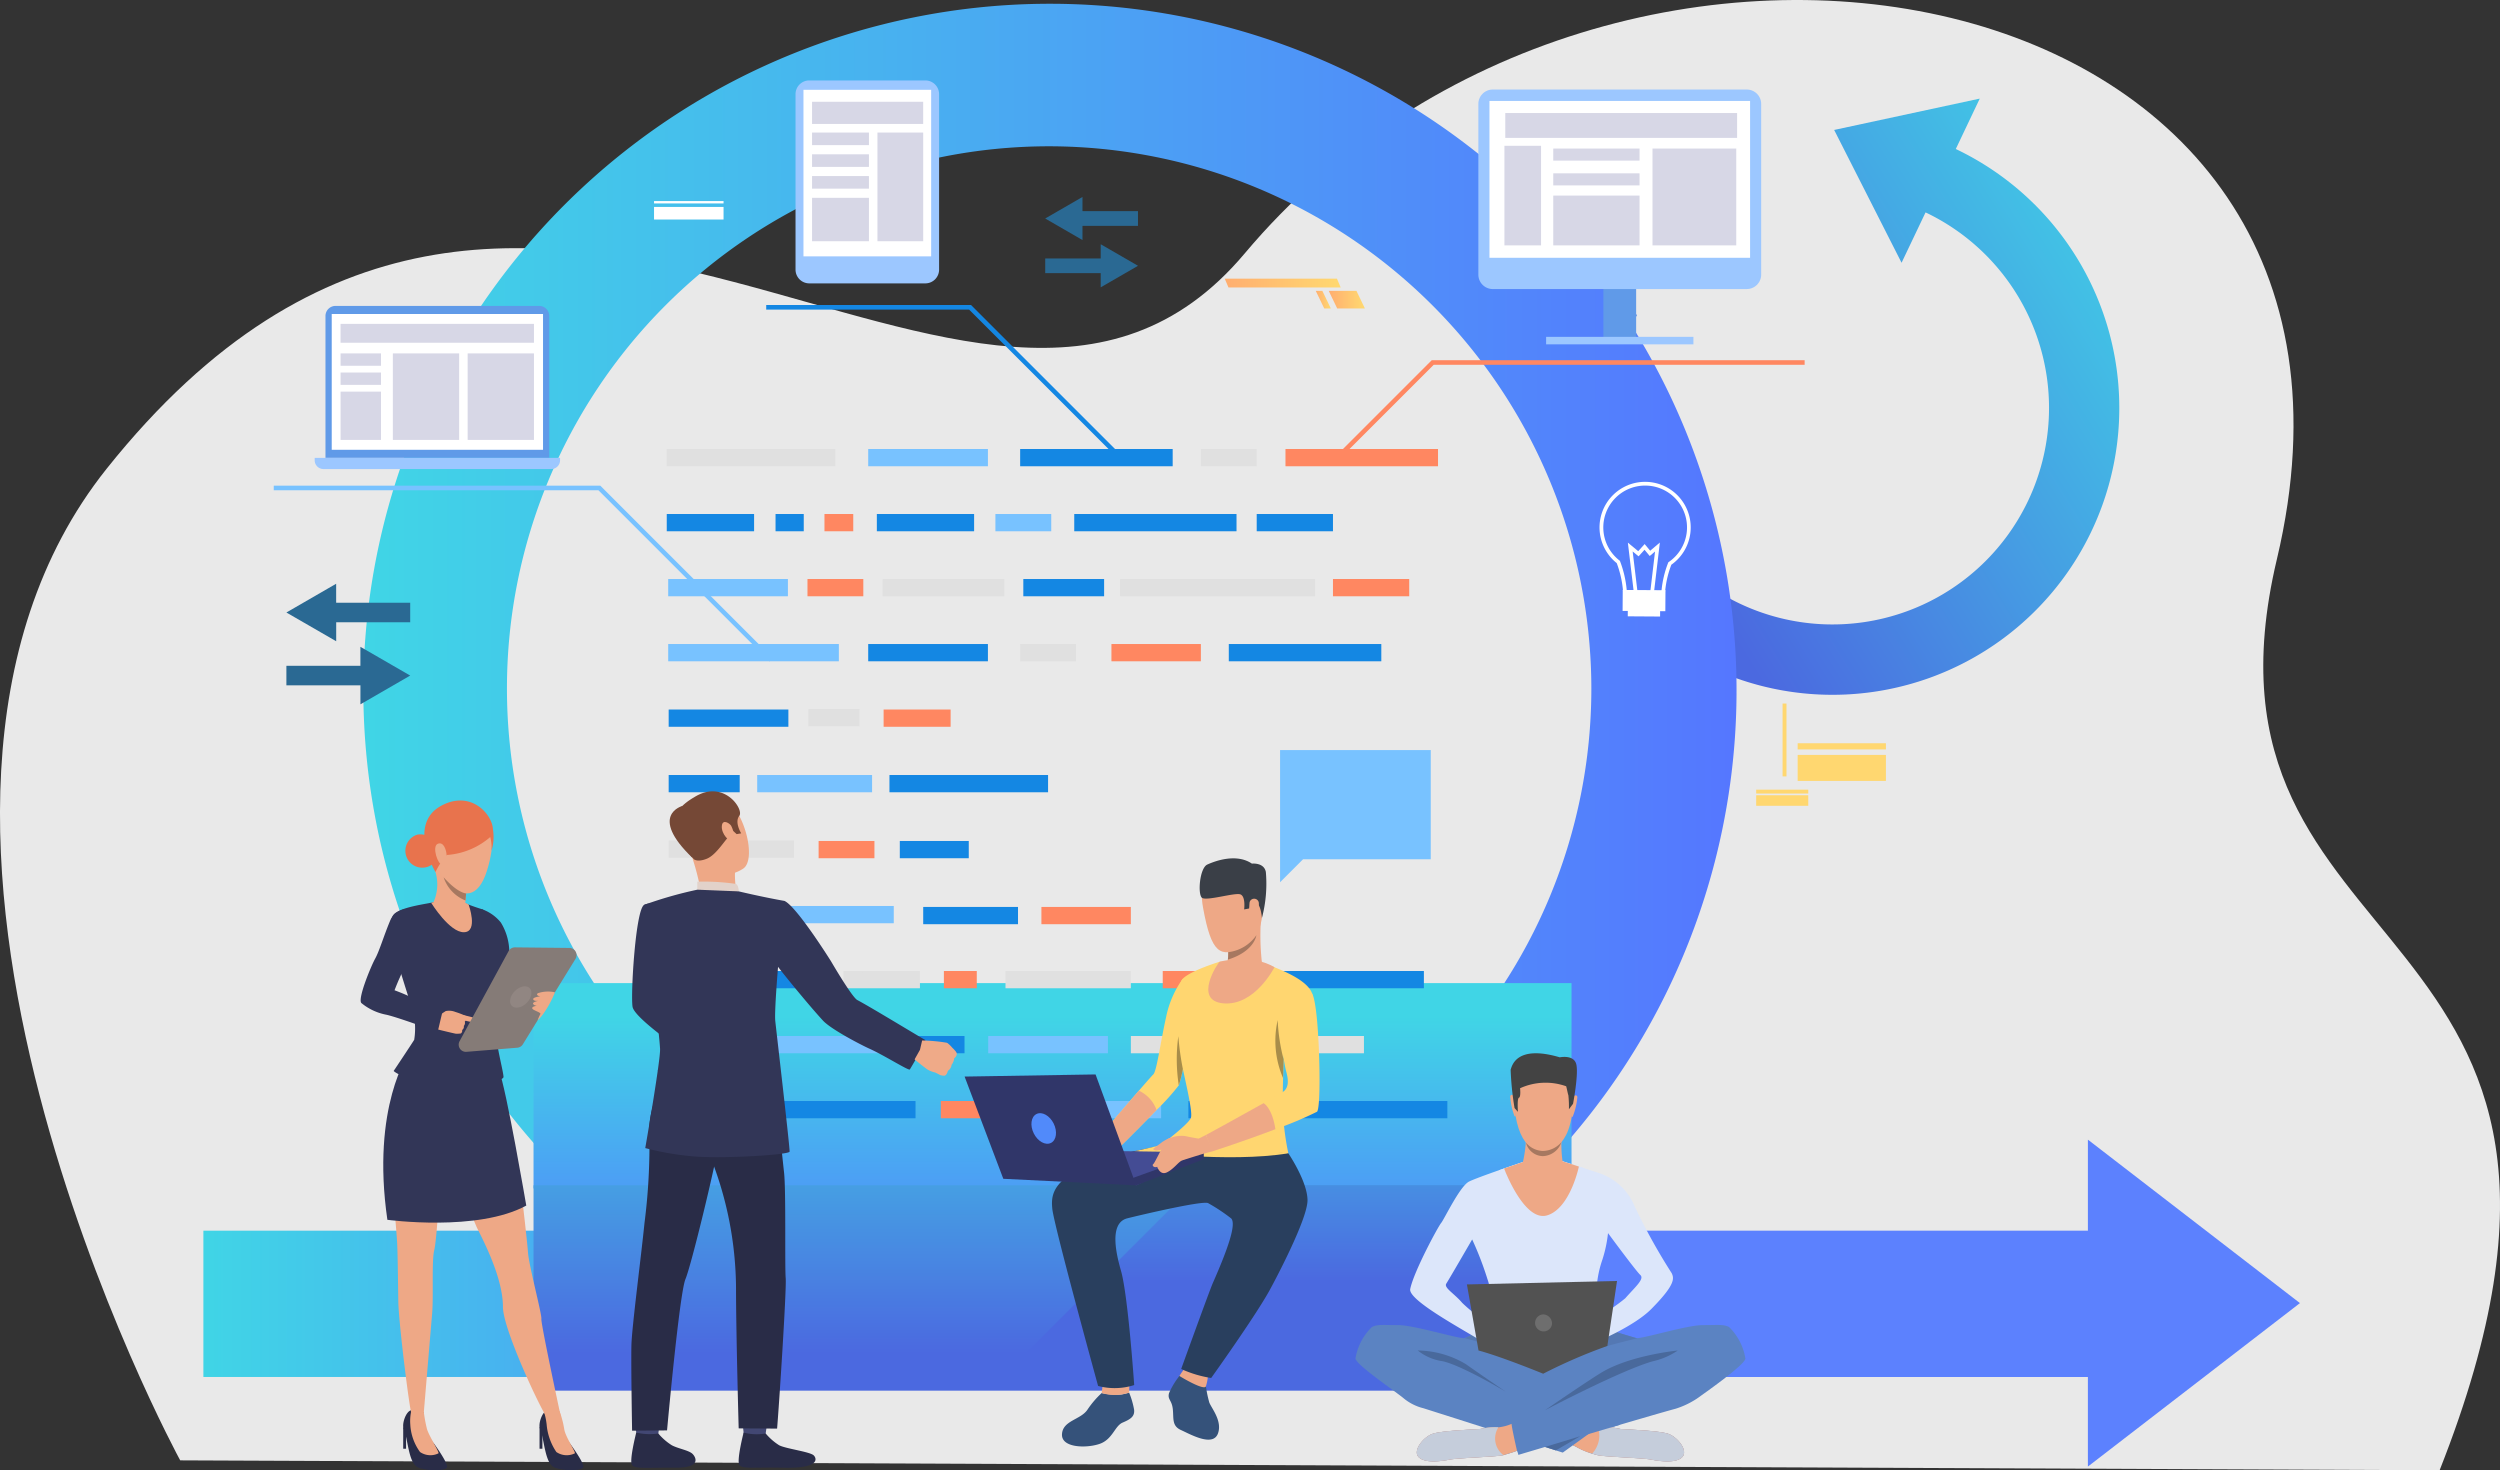 <svg xmlns="http://www.w3.org/2000/svg" xmlns:xlink="http://www.w3.org/1999/xlink" width="295" height="173.49" viewBox="0 0 295 173.49">
  <rect x="0" y="0" width="295" height="173.49" fill="#333333" stroke="none"/>
  <defs>
    <linearGradient id="linear-gradient" x1="1.096" y1="0.177" x2="0.221" y2="0.739" gradientUnits="objectBoundingBox">
      <stop offset="0" stop-color="#40d5e6"/>
      <stop offset="1" stop-color="#4b69e0"/>
    </linearGradient>
    <linearGradient id="linear-gradient-2" y1="0.5" x2="1" y2="0.5" gradientUnits="objectBoundingBox">
      <stop offset="0" stop-color="#40d5e6"/>
      <stop offset="1" stop-color="#57f"/>
    </linearGradient>
    <linearGradient id="linear-gradient-3" x1="0.5" y1="0.164" x2="0.5" y2="1.582" xlink:href="#linear-gradient-2"/>
    <linearGradient id="linear-gradient-5" y1="0.5" x2="1" y2="0.5" gradientUnits="objectBoundingBox">
      <stop offset="0" stop-color="#ffae70"/>
      <stop offset="1" stop-color="#ffd970"/>
    </linearGradient>
    <linearGradient id="linear-gradient-7" x1="0" y1="0.5" x2="1" y2="0.5" xlink:href="#linear-gradient-5"/>
    <linearGradient id="linear-gradient-8" x1="0.5" y1="-0.833" x2="0.5" y2="0.818" xlink:href="#linear-gradient"/>
    <linearGradient id="linear-gradient-9" x1="0.5" y1="-0.894" x2="0.5" y2="0.467" xlink:href="#linear-gradient"/>
  </defs>
  <g id="Grupo_211371" data-name="Grupo 211371" transform="translate(-285 -3373.509)">
    <path id="Trazado_115558" data-name="Trazado 115558" d="M21.263,172.322s-41.381-75.984-8.688-117C62.386-7.166,115.307,67.465,146.891,29.887,190.11-21.535,285.463-4.74,268.675,65.976c-11.774,49.6,45.87,40.042,19.2,107.515Z" transform="translate(285 3373.509)" fill="#e9e9e9"/>
    <g id="_19963" data-name="19963" transform="translate(-17.55 3220.149)">
      <path id="Trazado_115559" data-name="Trazado 115559" d="M1025.812,1465.228l-25.021-19.288v10.743H830.89v17.262h169.9v10.571Z" transform="translate(-451.869 -1158.102)" fill="#5c81fe"/>
      <path id="Trazado_115560" data-name="Trazado 115560" d="M1900.161,265.18l-17.181,3.7,7.954,15.672,2.831-5.944A25.552,25.552,0,1,1,1859.71,290.7l-7.489-3.566a33.847,33.847,0,1,0,45.111-16.006Z" transform="translate(-1363.999 -100.186)" fill="url(#linear-gradient)"/>
      <g id="Grupo_81346" data-name="Grupo 81346" transform="translate(345.107 153.36)">
        <path id="Trazado_115561" data-name="Trazado 115561" d="M586.163,315.843a81.019,81.019,0,1,1,31.626-6.388A80.747,80.747,0,0,1,586.163,315.843Zm0-145.221a63.98,63.98,0,1,0,63.98,63.98A64.052,64.052,0,0,0,586.163,170.622Z" transform="translate(-504.92 -153.36)" fill="url(#linear-gradient-2)"/>
      </g>
      <rect id="Rectángulo_34247" data-name="Rectángulo 34247" width="122.483" height="24.233" transform="translate(365.507 269.367)" fill="url(#linear-gradient-3)"/>
      <g id="Grupo_81347" data-name="Grupo 81347" transform="translate(326.55 298.58)">
        <rect id="Rectángulo_34248" data-name="Rectángulo 34248" width="99.799" height="17.262" transform="translate(0)" fill="url(#linear-gradient-2)"/>
      </g>
      <g id="Grupo_81348" data-name="Grupo 81348" transform="translate(381.227 206.342)">
        <rect id="Rectángulo_34249" data-name="Rectángulo 34249" width="19.899" height="2.037" transform="translate(0 0)" fill="#e0e0e0"/>
      </g>
      <g id="Grupo_81349" data-name="Grupo 81349" transform="translate(406.696 221.684)">
        <rect id="Rectángulo_34250" data-name="Rectángulo 34250" width="14.368" height="2.037" transform="translate(0 0)" fill="#e0e0e0"/>
      </g>
      <g id="Grupo_81350" data-name="Grupo 81350" transform="translate(423.302 221.684)">
        <rect id="Rectángulo_34251" data-name="Rectángulo 34251" width="9.534" height="2.037" transform="translate(0 0)" fill="#1487e3"/>
      </g>
      <g id="Grupo_81351" data-name="Grupo 81351" transform="translate(442.78 283.28)">
        <rect id="Rectángulo_34252" data-name="Rectángulo 34252" width="9.534" height="2.037" transform="translate(0 0)" fill="#1487e3"/>
      </g>
      <g id="Grupo_81352" data-name="Grupo 81352" transform="translate(381.453 260.266)">
        <rect id="Rectángulo_34253" data-name="Rectángulo 34253" width="9.534" height="2.037" transform="translate(0 0)" fill="#1487e3"/>
      </g>
      <g id="Grupo_81353" data-name="Grupo 81353" transform="translate(434.719 221.684)">
        <rect id="Rectángulo_34254" data-name="Rectángulo 34254" width="23.02" height="2.037" transform="translate(0 0)" fill="#e0e0e0"/>
      </g>
      <g id="Grupo_81354" data-name="Grupo 81354" transform="translate(381.453 252.539)">
        <rect id="Rectángulo_34255" data-name="Rectángulo 34255" width="14.791" height="2.037" fill="#e0e0e0"/>
      </g>
      <g id="Grupo_81355" data-name="Grupo 81355" transform="translate(421.198 267.938)">
        <rect id="Rectángulo_34256" data-name="Rectángulo 34256" width="14.791" height="2.037" transform="translate(0 0)" fill="#e0e0e0"/>
      </g>
      <g id="Grupo_81356" data-name="Grupo 81356" transform="translate(402.072 267.938)">
        <rect id="Rectángulo_34257" data-name="Rectángulo 34257" width="9.03" height="2.037" transform="translate(0 0)" fill="#e0e0e0"/>
      </g>
      <g id="Grupo_81357" data-name="Grupo 81357" transform="translate(381.453 267.938)">
        <rect id="Rectángulo_34258" data-name="Rectángulo 34258" width="17.89" height="2.037" transform="translate(0 0)" fill="#1487e3"/>
      </g>
      <g id="Grupo_81358" data-name="Grupo 81358" transform="translate(381.453 275.609)">
        <rect id="Rectángulo_34259" data-name="Rectángulo 34259" width="9.868" height="2.037" fill="#e0e0e0"/>
      </g>
      <g id="Grupo_81359" data-name="Grupo 81359" transform="translate(404.998 206.342)">
        <rect id="Rectángulo_34260" data-name="Rectángulo 34260" width="14.126" height="2.037" transform="translate(0 0)" fill="#78c2ff"/>
      </g>
      <g id="Grupo_81360" data-name="Grupo 81360" transform="translate(404.998 229.355)">
        <rect id="Rectángulo_34261" data-name="Rectángulo 34261" width="14.126" height="2.037" transform="translate(0)" fill="#1487e3"/>
      </g>
      <g id="Grupo_81361" data-name="Grupo 81361" transform="translate(397.935 237.027)">
        <rect id="Rectángulo_34262" data-name="Rectángulo 34262" width="6.035" height="2.037" fill="#e0e0e0"/>
      </g>
      <g id="Grupo_81362" data-name="Grupo 81362" transform="translate(391.899 244.811)">
        <rect id="Rectángulo_34263" data-name="Rectángulo 34263" width="13.557" height="2.037" fill="#78c2ff"/>
      </g>
      <g id="Grupo_81363" data-name="Grupo 81363" transform="translate(407.506 244.811)">
        <rect id="Rectángulo_34264" data-name="Rectángulo 34264" width="18.716" height="2.037" transform="translate(0)" fill="#1487e3"/>
      </g>
      <g id="Grupo_81364" data-name="Grupo 81364" transform="translate(381.453 237.083)">
        <rect id="Rectángulo_34265" data-name="Rectángulo 34265" width="14.126" height="2.037" fill="#1487e3"/>
      </g>
      <g id="Grupo_81365" data-name="Grupo 81365" transform="translate(381.453 244.811)">
        <rect id="Rectángulo_34266" data-name="Rectángulo 34266" width="8.382" height="2.037" fill="#1487e3"/>
      </g>
      <g id="Grupo_81366" data-name="Grupo 81366" transform="translate(406.816 237.083)">
        <rect id="Rectángulo_34267" data-name="Rectángulo 34267" width="7.908" height="2.037" transform="translate(0)" fill="#ff8761"/>
      </g>
      <g id="Grupo_81367" data-name="Grupo 81367" transform="translate(381.69 283.28)">
        <rect id="Rectángulo_34268" data-name="Rectángulo 34268" width="7.908" height="2.037" transform="translate(0 0)" fill="#ff8761"/>
      </g>
      <g id="Grupo_81368" data-name="Grupo 81368" transform="translate(381.397 221.684)">
        <rect id="Rectángulo_34269" data-name="Rectángulo 34269" width="14.126" height="2.037" transform="translate(0 0)" fill="#78c2ff"/>
      </g>
      <g id="Grupo_81369" data-name="Grupo 81369" transform="translate(393.889 260.266)">
        <rect id="Rectángulo_34270" data-name="Rectángulo 34270" width="14.126" height="2.037" transform="translate(0 0)" fill="#78c2ff"/>
      </g>
      <g id="Grupo_81370" data-name="Grupo 81370" transform="translate(394.064 275.609)">
        <rect id="Rectángulo_34271" data-name="Rectángulo 34271" width="14.126" height="2.037" fill="#78c2ff"/>
      </g>
      <g id="Grupo_81371" data-name="Grupo 81371" transform="translate(419.159 275.609)">
        <rect id="Rectángulo_34272" data-name="Rectángulo 34272" width="14.126" height="2.037" transform="translate(0)" fill="#78c2ff"/>
      </g>
      <g id="Grupo_81372" data-name="Grupo 81372" transform="translate(381.397 229.355)">
        <rect id="Rectángulo_34273" data-name="Rectángulo 34273" width="20.138" height="2.037" fill="#78c2ff"/>
      </g>
      <g id="Grupo_81373" data-name="Grupo 81373" transform="translate(425.437 283.28)">
        <rect id="Rectángulo_34274" data-name="Rectángulo 34274" width="14.126" height="2.037" transform="translate(0 0)" fill="#78c2ff"/>
      </g>
      <g id="Grupo_81374" data-name="Grupo 81374" transform="translate(422.928 206.342)">
        <rect id="Rectángulo_34275" data-name="Rectángulo 34275" width="17.998" height="2.037" transform="translate(0 0)" fill="#1487e3"/>
      </g>
      <g id="Grupo_81375" data-name="Grupo 81375" transform="translate(392.583 283.28)">
        <rect id="Rectángulo_34276" data-name="Rectángulo 34276" width="17.998" height="2.037" transform="translate(0 0)" fill="#1487e3"/>
      </g>
      <g id="Grupo_81376" data-name="Grupo 81376" transform="translate(455.34 283.28)">
        <rect id="Rectángulo_34277" data-name="Rectángulo 34277" width="17.998" height="2.037" transform="translate(0 0)" fill="#1487e3"/>
      </g>
      <g id="Grupo_81377" data-name="Grupo 81377" transform="translate(452.57 267.938)">
        <rect id="Rectángulo_34278" data-name="Rectángulo 34278" width="17.998" height="2.037" transform="translate(0 0)" fill="#1487e3"/>
      </g>
      <g id="Grupo_81378" data-name="Grupo 81378" transform="translate(447.547 229.355)">
        <rect id="Rectángulo_34279" data-name="Rectángulo 34279" width="17.998" height="2.037" fill="#1487e3"/>
      </g>
      <g id="Grupo_81379" data-name="Grupo 81379" transform="translate(413.929 267.938)">
        <rect id="Rectángulo_34280" data-name="Rectángulo 34280" width="3.88" height="2.037" transform="translate(0 0)" fill="#ff8761"/>
      </g>
      <g id="Grupo_81380" data-name="Grupo 81380" transform="translate(454.237 206.342)">
        <rect id="Rectángulo_34281" data-name="Rectángulo 34281" width="17.998" height="2.037" transform="translate(0 0)" fill="#ff8761"/>
      </g>
      <g id="Grupo_81381" data-name="Grupo 81381" transform="translate(433.7 229.355)">
        <rect id="Rectángulo_34282" data-name="Rectángulo 34282" width="10.553" height="2.037" transform="translate(0)" fill="#ff8761"/>
      </g>
      <g id="Grupo_81382" data-name="Grupo 81382" transform="translate(425.437 260.379)">
        <rect id="Rectángulo_34283" data-name="Rectángulo 34283" width="10.553" height="2.037" fill="#ff8761"/>
      </g>
      <g id="Grupo_81383" data-name="Grupo 81383" transform="translate(444.253 206.342)">
        <rect id="Rectángulo_34284" data-name="Rectángulo 34284" width="6.588" height="2.037" transform="translate(0 0)" fill="#e0e0e0"/>
      </g>
      <g id="Grupo_81384" data-name="Grupo 81384" transform="translate(422.928 229.355)">
        <rect id="Rectángulo_34285" data-name="Rectángulo 34285" width="6.588" height="2.037" transform="translate(0)" fill="#e0e0e0"/>
      </g>
      <g id="Grupo_81385" data-name="Grupo 81385" transform="translate(381.227 214.013)">
        <rect id="Rectángulo_34286" data-name="Rectángulo 34286" width="10.306" height="2.037" transform="translate(0)" fill="#1487e3"/>
      </g>
      <g id="Grupo_81386" data-name="Grupo 81386" transform="translate(408.727 252.595)">
        <rect id="Rectángulo_34287" data-name="Rectángulo 34287" width="8.137" height="2.037" transform="translate(0 0)" fill="#1487e3"/>
      </g>
      <g id="Grupo_81387" data-name="Grupo 81387" transform="translate(394.064 214.013)">
        <rect id="Rectángulo_34288" data-name="Rectángulo 34288" width="3.328" height="2.037" fill="#1487e3"/>
      </g>
      <g id="Grupo_81388" data-name="Grupo 81388" transform="translate(435.99 275.609)">
        <rect id="Rectángulo_34289" data-name="Rectángulo 34289" width="27.506" height="2.037" fill="#e0e0e0"/>
      </g>
      <g id="Grupo_81389" data-name="Grupo 81389" transform="translate(399.837 214.013)">
        <rect id="Rectángulo_34290" data-name="Rectángulo 34290" width="3.396" height="2.037" fill="#ff8761"/>
      </g>
      <g id="Grupo_81390" data-name="Grupo 81390" transform="translate(450.841 214.013)">
        <rect id="Rectángulo_34291" data-name="Rectángulo 34291" width="8.999" height="2.037" fill="#1487e3"/>
      </g>
      <g id="Grupo_81391" data-name="Grupo 81391" transform="translate(459.84 221.684)">
        <rect id="Rectángulo_34292" data-name="Rectángulo 34292" width="8.999" height="2.037" transform="translate(0 0)" fill="#ff8761"/>
      </g>
      <g id="Grupo_81392" data-name="Grupo 81392" transform="translate(439.753 267.938)">
        <rect id="Rectángulo_34293" data-name="Rectángulo 34293" width="8.999" height="2.037" transform="translate(0 0)" fill="#ff8761"/>
      </g>
      <g id="Grupo_81393" data-name="Grupo 81393" transform="translate(413.567 283.28)">
        <rect id="Rectángulo_34294" data-name="Rectángulo 34294" width="8.999" height="2.037" transform="translate(0 0)" fill="#ff8761"/>
      </g>
      <g id="Grupo_81394" data-name="Grupo 81394" transform="translate(429.312 214.013)">
        <rect id="Rectángulo_34295" data-name="Rectángulo 34295" width="19.147" height="2.037" transform="translate(0)" fill="#1487e3"/>
      </g>
      <g id="Grupo_81395" data-name="Grupo 81395" transform="translate(411.489 260.379)">
        <rect id="Rectángulo_34296" data-name="Rectángulo 34296" width="11.186" height="2.037" transform="translate(0)" fill="#1487e3"/>
      </g>
      <g id="Grupo_81396" data-name="Grupo 81396" transform="translate(410.77 275.609)">
        <rect id="Rectángulo_34297" data-name="Rectángulo 34297" width="5.593" height="2.037" fill="#1487e3"/>
      </g>
      <g id="Grupo_81397" data-name="Grupo 81397" transform="translate(420.008 214.013)">
        <rect id="Rectángulo_34298" data-name="Rectángulo 34298" width="6.588" height="2.037" transform="translate(0)" fill="#78c2ff"/>
      </g>
      <g id="Grupo_81398" data-name="Grupo 81398" transform="translate(397.833 221.684)">
        <rect id="Rectángulo_34299" data-name="Rectángulo 34299" width="6.588" height="2.037" transform="translate(0 0)" fill="#ff8761"/>
      </g>
      <g id="Grupo_81399" data-name="Grupo 81399" transform="translate(399.146 252.595)">
        <rect id="Rectángulo_34300" data-name="Rectángulo 34300" width="6.588" height="2.037" transform="translate(0 0)" fill="#ff8761"/>
      </g>
      <g id="Grupo_81400" data-name="Grupo 81400" transform="translate(406.017 214.013)">
        <rect id="Rectángulo_34301" data-name="Rectángulo 34301" width="11.478" height="2.037" fill="#1487e3"/>
      </g>
      <g id="Grupo_81403" data-name="Grupo 81403" transform="translate(378.697 291.228)">
        <g id="Grupo_81402" data-name="Grupo 81402">
          <g id="Grupo_81401" data-name="Grupo 81401">
            <path id="Trazado_115562" data-name="Trazado 115562" d="M827.788,1478.521h-.008C827.816,1478.536,827.822,1478.538,827.788,1478.521Z" transform="translate(-827.78 -1478.52)" fill="#323657"/>
          </g>
        </g>
      </g>
      <path id="Trazado_115563" data-name="Trazado 115563" d="M1603.891,485.316h3.27l-1-2.076h-3.27Z" transform="translate(-1143.552 -295.56)" fill="url(#linear-gradient-5)"/>
      <path id="Trazado_115564" data-name="Trazado 115564" d="M1589.181,485.316h.779l-1-2.076h-.779Z" transform="translate(-1130.372 -295.56)" fill="url(#linear-gradient-5)"/>
      <path id="Trazado_115565" data-name="Trazado 115565" d="M1485.419,470.488h13.242l-.439-1.038H1484.98Z" transform="translate(-1037.909 -283.204)" fill="url(#linear-gradient-7)"/>
      <rect id="Rectángulo_34302" data-name="Rectángulo 34302" width="10.415" height="0.73" transform="translate(525.088 241.794) rotate(180)" fill="#ffd770"/>
      <rect id="Rectángulo_34303" data-name="Rectángulo 34303" width="10.415" height="3.069" transform="translate(525.088 245.508) rotate(180)" fill="#ffd770"/>
      <rect id="Rectángulo_34304" data-name="Rectángulo 34304" width="6.145" height="0.459" transform="translate(515.925 246.999) rotate(180)" fill="#ffd770"/>
      <rect id="Rectángulo_34305" data-name="Rectángulo 34305" width="6.145" height="1.242" transform="translate(515.925 248.443) rotate(180)" fill="#ffd770"/>
      <rect id="Rectángulo_34306" data-name="Rectángulo 34306" width="0.459" height="8.6" transform="translate(513.354 244.976) rotate(180)" fill="#ffd770"/>
      <rect id="Rectángulo_34307" data-name="Rectángulo 34307" width="8.203" height="1.486" transform="translate(387.929 179.264) rotate(180)" fill="#fff"/>
      <rect id="Rectángulo_34308" data-name="Rectángulo 34308" width="8.203" height="0.28" transform="translate(387.929 177.365) rotate(180)" fill="#fff"/>
      <g id="Grupo_81404" data-name="Grupo 81404" transform="translate(460.688 195.862)">
        <path id="Trazado_115566" data-name="Trazado 115566" d="M1616.244,573.078l10.655-10.654h43.77v-.544h-44l-10.813,10.814Z" transform="translate(-1615.86 -561.88)" fill="#ff8761"/>
      </g>
      <rect id="Rectángulo_34309" data-name="Rectángulo 34309" width="122.483" height="24.233" transform="translate(365.507 293.225)" fill="url(#linear-gradient-8)"/>
      <g id="Grupo_81405" data-name="Grupo 81405" transform="translate(334.853 210.666)">
        <path id="Trazado_115567" data-name="Trazado 115567" d="M464.868,724.914l.384-.384-20.359-20.36H406.36v.544h38.308Z" transform="translate(-406.36 -704.17)" fill="#78c2ff"/>
      </g>
      <g id="Grupo_81406" data-name="Grupo 81406" transform="translate(392.964 189.351)">
        <path id="Trazado_115568" data-name="Trazado 115568" d="M1005.876,516.868l.384-.385L989.077,499.3H964.91v.543h23.941Z" transform="translate(-964.91 -499.3)" fill="#1487e3"/>
      </g>
      <path id="Trazado_115569" data-name="Trazado 115569" d="M1288.083,1521.953V1497.72h-44.574l-23.959,23.959Z" transform="translate(-800.094 -1204.495)" fill="url(#linear-gradient-9)"/>
      <g id="Grupo_81410" data-name="Grupo 81410" transform="translate(477 163.929)">
        <g id="Grupo_81407" data-name="Grupo 81407" transform="translate(14.751 17.884)">
          <rect id="Rectángulo_34310" data-name="Rectángulo 34310" width="3.864" height="11.737" fill="#609ae8"/>
        </g>
        <g id="Grupo_81408" data-name="Grupo 81408" transform="translate(0 0)">
          <path id="Trazado_115570" data-name="Trazado 115570" d="M1804.319,278.489h-29.972a1.7,1.7,0,0,1-1.7-1.7V256.647a1.7,1.7,0,0,1,1.7-1.7h29.972a1.7,1.7,0,0,1,1.7,1.7v20.144A1.7,1.7,0,0,1,1804.319,278.489Z" transform="translate(-1772.65 -254.95)" fill="#9cc7ff"/>
        </g>
        <g id="Grupo_81409" data-name="Grupo 81409" transform="translate(1.307 1.343)">
          <rect id="Rectángulo_34311" data-name="Rectángulo 34311" width="30.753" height="18.506" fill="#fff"/>
        </g>
        <rect id="Rectángulo_34312" data-name="Rectángulo 34312" width="17.384" height="0.885" transform="translate(25.375 30.064) rotate(180)" fill="#9cc7ff"/>
        <rect id="Rectángulo_34313" data-name="Rectángulo 34313" width="9.884" height="11.427" transform="translate(30.428 18.386) rotate(180)" fill="#d7d7e6"/>
        <rect id="Rectángulo_34314" data-name="Rectángulo 34314" width="10.183" height="1.424" transform="translate(19.016 8.384) rotate(180)" fill="#d7d7e6"/>
        <rect id="Rectángulo_34315" data-name="Rectángulo 34315" width="10.183" height="1.424" transform="translate(19.016 11.309) rotate(180)" fill="#d7d7e6"/>
        <rect id="Rectángulo_34316" data-name="Rectángulo 34316" width="10.183" height="5.876" transform="translate(19.016 18.386) rotate(180)" fill="#d7d7e6"/>
        <rect id="Rectángulo_34317" data-name="Rectángulo 34317" width="4.321" height="11.751" transform="translate(7.393 18.386) rotate(180)" fill="#d7d7e6"/>
        <rect id="Rectángulo_34318" data-name="Rectángulo 34318" width="27.356" height="2.935" transform="translate(30.529 5.702) rotate(180)" fill="#d7d7e6"/>
      </g>
      <g id="Grupo_81411" data-name="Grupo 81411" transform="translate(396.422 162.849)">
        <path id="Trazado_115571" data-name="Trazado 115571" d="M999.774,268.52h13.693a1.624,1.624,0,0,0,1.624-1.624v-20.7a1.624,1.624,0,0,0-1.624-1.624H999.774a1.624,1.624,0,0,0-1.624,1.624v20.7A1.624,1.624,0,0,0,999.774,268.52Z" transform="translate(-998.15 -244.57)" fill="#9cc7ff"/>
        <rect id="Rectángulo_34319" data-name="Rectángulo 34319" width="15.068" height="19.654" transform="translate(16.005 20.762) rotate(180)" fill="#fff"/>
        <rect id="Rectángulo_34320" data-name="Rectángulo 34320" width="13.114" height="2.617" transform="translate(15.063 5.138) rotate(180)" fill="#d7d7e6"/>
        <rect id="Rectángulo_34321" data-name="Rectángulo 34321" width="5.398" height="12.825" transform="translate(15.064 18.976) rotate(180)" fill="#d7d7e6"/>
        <rect id="Rectángulo_34322" data-name="Rectángulo 34322" width="6.714" height="1.486" transform="translate(8.663 7.637) rotate(180)" fill="#d7d7e6"/>
        <rect id="Rectángulo_34323" data-name="Rectángulo 34323" width="6.714" height="1.486" transform="translate(8.663 10.205) rotate(180)" fill="#d7d7e6"/>
        <rect id="Rectángulo_34324" data-name="Rectángulo 34324" width="6.714" height="1.486" transform="translate(8.663 12.772) rotate(180)" fill="#d7d7e6"/>
        <rect id="Rectángulo_34325" data-name="Rectángulo 34325" width="6.714" height="5.122" transform="translate(8.663 18.976) rotate(180)" fill="#d7d7e6"/>
      </g>
      <g id="Grupo_81412" data-name="Grupo 81412" transform="translate(339.683 189.457)">
        <path id="Trazado_115572" data-name="Trazado 115572" d="M465.02,518.252h26.408V501.51a1.19,1.19,0,0,0-1.19-1.19H466.21a1.19,1.19,0,0,0-1.19,1.19Z" transform="translate(-463.747 -500.32)" fill="#609ae8"/>
        <rect id="Rectángulo_34326" data-name="Rectángulo 34326" width="24.934" height="16.023" transform="translate(26.944 16.978) rotate(180)" fill="#fff"/>
        <path id="Trazado_115573" data-name="Trazado 115573" d="M452.78,672.68h28.955v.278A1.039,1.039,0,0,1,480.7,674H453.819a1.039,1.039,0,0,1-1.039-1.039Z" transform="translate(-452.78 -654.748)" fill="#9cc7ff"/>
        <rect id="Rectángulo_34327" data-name="Rectángulo 34327" width="22.823" height="2.227" transform="translate(25.876 4.348) rotate(180)" fill="#d7d7e6"/>
        <rect id="Rectángulo_34328" data-name="Rectángulo 34328" width="7.825" height="10.207" transform="translate(25.876 15.813) rotate(180)" fill="#d7d7e6"/>
        <rect id="Rectángulo_34329" data-name="Rectángulo 34329" width="7.825" height="10.207" transform="translate(17.048 15.813) rotate(180)" fill="#d7d7e6"/>
        <rect id="Rectángulo_34330" data-name="Rectángulo 34330" width="4.771" height="1.459" transform="translate(7.825 7.064) rotate(180)" fill="#d7d7e6"/>
        <rect id="Rectángulo_34331" data-name="Rectángulo 34331" width="4.771" height="1.459" transform="translate(7.825 9.319) rotate(180)" fill="#d7d7e6"/>
        <rect id="Rectángulo_34332" data-name="Rectángulo 34332" width="4.771" height="5.698" transform="translate(7.825 15.813) rotate(180)" fill="#d7d7e6"/>
      </g>
      <g id="Grupo_81413" data-name="Grupo 81413" transform="translate(336.344 222.241)">
        <path id="Trazado_115574" data-name="Trazado 115574" d="M435.3,890.363l-5.877-3.393v2.237H420.69v2.312h8.737v2.238Z" transform="translate(-420.69 -879.527)" fill="#2a6993"/>
        <path id="Trazado_115575" data-name="Trazado 115575" d="M420.69,818.824l5.877,3.393V819.98H435.3v-2.312h-8.737V815.43Z" transform="translate(-420.69 -815.43)" fill="#2a6993"/>
      </g>
      <g id="Grupo_81414" data-name="Grupo 81414" transform="translate(425.883 176.602)">
        <path id="Trazado_115576" data-name="Trazado 115576" d="M1292.272,432.913l-4.4-2.543v1.677h-6.548v1.732h6.548v1.677Z" transform="translate(-1281.32 -424.792)" fill="#2a6993"/>
        <path id="Trazado_115577" data-name="Trazado 115577" d="M1281.32,379.3l4.4,2.543v-1.676h6.548v-1.733h-6.548V376.76Z" transform="translate(-1281.32 -376.76)" fill="#2a6993"/>
      </g>
      <g id="Grupo_81419" data-name="Grupo 81419" transform="translate(491.294 210.219)">
        <g id="Grupo_81415" data-name="Grupo 81415" transform="translate(0 0)">
          <path id="Trazado_115578" data-name="Trazado 115578" d="M1915.081,714.749a2.683,2.683,0,0,1-1.547-.622,2.006,2.006,0,0,1-.735-1.532,12.173,12.173,0,0,0-.729-3.126,5.38,5.38,0,1,1,6.446.19,11.6,11.6,0,0,0-.717,2.97,2.352,2.352,0,0,1-2.516,2.13C1915.216,714.756,1915.149,714.753,1915.081,714.749Zm.713-14.415a4.939,4.939,0,0,0-3.4,8.825l.05.039.022.059a12.687,12.687,0,0,1,.777,3.314v.017a1.571,1.571,0,0,0,.583,1.2,2.266,2.266,0,0,0,1.467.524,1.915,1.915,0,0,0,2.073-1.7V712.6a12.1,12.1,0,0,1,.767-3.16l.024-.066.057-.04a4.938,4.938,0,0,0-2.417-9Z" transform="translate(-1910.04 -699.881)" fill="#fff"/>
        </g>
        <g id="Grupo_81416" data-name="Grupo 81416" transform="translate(3.34 7.162)">
          <path id="Trazado_115579" data-name="Trazado 115579" d="M1942.844,774.591l-.7-5.862,1.222,1.01.758-.841.655.789,1.141-.968-.694,5.872-.437-.052.563-4.762-.628.533-.614-.74-.7.777-.7-.578.573,4.769Z" transform="translate(-1942.14 -768.72)" fill="#fff"/>
        </g>
        <g id="Grupo_81417" data-name="Grupo 81417" transform="translate(3.332 14.329)">
          <rect id="Rectángulo_34333" data-name="Rectángulo 34333" width="3.815" height="1.538" transform="translate(0.01 0) rotate(0.384)" fill="#fff"/>
        </g>
        <g id="Grupo_81418" data-name="Grupo 81418" transform="translate(2.722 12.754)">
          <rect id="Rectángulo_34334" data-name="Rectángulo 34334" width="5.043" height="2.475" transform="translate(0.017 0) rotate(0.384)" fill="#fff"/>
        </g>
      </g>
      <g id="Grupo_81424" data-name="Grupo 81424" transform="translate(462.489 277.645)">
        <path id="Trazado_115580" data-name="Trazado 115580" d="M1741.576,1650.984c-.111.781-4.808,4.071-5.734,4.729a9.94,9.94,0,0,1-2.51,1.191h0c-2.55.671-18.549,5.444-18.549,5.444a1.984,1.984,0,0,0-.159-.487c-.6.238-1.212.392-1.6.515-.6.186-5.324.335-6.291.521s-2.9.484-3.686-.26.484-2.345,1.564-2.755,5.026-.521,5.734-.6a7.286,7.286,0,0,1,2.085-.186,5.348,5.348,0,0,0,1.553-.409c-.02-.29-.024-.472-.024-.472l4.2-1.211-.778-7.439s1.828-6.887,9.131-1.633c0,0,1.629.479,2.188.628a.643.643,0,0,0,.187.005c1.114-.083,5.9-1.531,7.631-1.531,1.861,0,2.458-.111,3.127.224A6.7,6.7,0,0,1,1741.576,1650.984Z" transform="translate(-1695.556 -1614.956)" fill="#5b83c2"/>
        <path id="Trazado_115581" data-name="Trazado 115581" d="M1671.707,1664.208c-.781.745-2.717.446-3.686.26s-5.7-.335-6.291-.521a9.72,9.72,0,0,1-2.494-.968,2.63,2.63,0,0,0-.418-.183h0l-1.182.853-16.439-5.233a5.881,5.881,0,0,1-2.287-1.133c-.856-.745-5.621-3.946-5.734-4.729a6.693,6.693,0,0,1,1.936-3.723c.67-.335,1.266-.224,3.127-.224s7.26,1.675,7.818,1.526a8.12,8.12,0,0,0,1.278-.608c.6-.326,1.155-.658,1.155-.658,8-3.57,8.886,2.271,8.886,2.271l-.473,7.21s.667.331,1.534.743l3.963,1.12-.519.375a1.043,1.043,0,0,0,.447.084,7.285,7.285,0,0,1,2.085.186c.708.075,4.654.186,5.734.6S1672.489,1663.463,1671.707,1664.208Z" transform="translate(-1633.169 -1616.528)" fill="#5b83c2"/>
        <path id="Trazado_115582" data-name="Trazado 115582" d="M1758.318,1665.15a42.141,42.141,0,0,1,5.161,2.712,59.482,59.482,0,0,0-6.439-2.1A8.271,8.271,0,0,0,1758.318,1665.15Z" transform="translate(-1744.153 -1632.15)" fill="#5478b3"/>
        <path id="Trazado_115583" data-name="Trazado 115583" d="M1888.1,1665.037s-6.418,1.557-7.593,2.209c.053-.039,3.382-2.569,5.13-2.906,0,0,1.717.542,2.275.691a.624.624,0,0,0,.187.006Z" transform="translate(-1854.777 -1631.424)" fill="#5478b3"/>
        <path id="Trazado_115584" data-name="Trazado 115584" d="M1892.589,1775.071c-.781.745-2.718.446-3.686.26s-5.7-.335-6.291-.521c-.172-.053-.385-.113-.622-.183h0a7.1,7.1,0,0,1-1.872-.784,2.63,2.63,0,0,0-.418-.183l2.975-2.147.085-.062a1.047,1.047,0,0,0,.447.084,7.275,7.275,0,0,1,2.085.186c.708.075,4.654.186,5.734.6S1893.372,1774.326,1892.589,1775.071Z" transform="translate(-1854.051 -1727.391)" fill="#eea886"/>
        <path id="Trazado_115585" data-name="Trazado 115585" d="M1912.3,1775.071c-.781.745-2.718.446-3.686.26s-5.7-.335-6.291-.521c-.172-.053-.385-.113-.622-.183h0a3.146,3.146,0,0,0,.687-3.115l.085-.061a1.045,1.045,0,0,0,.447.084,7.285,7.285,0,0,1,2.085.186c.708.075,4.654.186,5.734.6S1913.083,1774.326,1912.3,1775.071Z" transform="translate(-1873.762 -1727.391)" fill="#c5cddb"/>
        <path id="Trazado_115586" data-name="Trazado 115586" d="M1784.524,1680.94c.008.02.006.034-.006.044C1784.444,1681.04,1784.457,1681.016,1784.524,1680.94Z" transform="translate(-1768.727 -1646.297)" fill="#e55353"/>
        <path id="Trazado_115587" data-name="Trazado 115587" d="M1726.045,1483.555a70.487,70.487,0,0,1-4.372-7.892,6.866,6.866,0,0,0-4.17-3.9c-.373-.124-1.034-.34-1.733-.566-1.259-.408-2.634-.849-2.634-.849h-4.344s-1.5.5-3.1,1.064h0c-1.472.516-3.023,1.08-3.547,1.342-1.092.546-2.929,4.443-3.3,4.89s-3.236,5.753-3.649,7.793c-.32,1.584,9.082,6.225,9.338,6.819.3-.33,1.667-1.644,1.667-1.644s-.438-.276-1.056-.682c2.519.115,8.673-.1,9.556-.057a4.442,4.442,0,0,0,.569-.012h0c.274.2,2.036,1.755,2.036,1.755s4.344-1.8,6.341-3.822C1726.477,1484.932,1726.358,1484.187,1726.045,1483.555Zm-24.7,3.53c-.931-1.117-2.212-1.792-1.889-2.289s3.052-5.212,3.052-5.212a38.523,38.523,0,0,1,1.812,4.716,5.21,5.21,0,0,1,.2,2.854,7.566,7.566,0,0,0-.406,2.1A17.711,17.711,0,0,1,1701.349,1487.085Zm19.2-.534a18.954,18.954,0,0,1-3.108,2.088c-.1-.9-.248-2.317-.264-2.826a12.572,12.572,0,0,1,.695-3.823,15.549,15.549,0,0,0,.67-3.152s3.289,4.467,3.81,4.939S1721.786,1485.151,1720.553,1486.551Z" transform="translate(-1688.731 -1457.617)" fill="#dce6fa"/>
        <g id="Grupo_81420" data-name="Grupo 81420" transform="translate(18.686 0.764)">
          <path id="Trazado_115588" data-name="Trazado 115588" d="M1816.841,1355.334s3.4.535,2.88,5.85-3.515,4.878-3.715,4.873-3.01.1-3.228-6.392C1812.776,1359.665,1812.681,1354.867,1816.841,1355.334Z" transform="translate(-1812.777 -1355.302)" fill="#eea886"/>
        </g>
        <g id="Grupo_81421" data-name="Grupo 81421" transform="translate(25.485 4.97)">
          <path id="Trazado_115589" data-name="Trazado 115589" d="M1878.322,1395.9s.372-.4.509.005a8.017,8.017,0,0,1-.531,2.281s-.068.156-.157.07A19.429,19.429,0,0,1,1878.322,1395.9Z" transform="translate(-1878.125 -1395.727)" fill="#eea886"/>
        </g>
        <g id="Grupo_81422" data-name="Grupo 81422" transform="translate(18.246 4.896)">
          <path id="Trazado_115590" data-name="Trazado 115590" d="M1809.076,1395.2s-.364-.4-.509-.005a7.8,7.8,0,0,0,.486,2.29s.064.157.156.073A19.349,19.349,0,0,0,1809.076,1395.2Z" transform="translate(-1808.545 -1395.016)" fill="#eea886"/>
        </g>
        <g id="Grupo_81423" data-name="Grupo 81423" transform="translate(18.293)">
          <path id="Trazado_115591" data-name="Trazado 115591" d="M1816.387,1353.92l-.486.65a12.976,12.976,0,0,0-.065-1.649c-.078-.224-.2-.906-.262-1.067a7.256,7.256,0,0,0-5.436.233s.11,1.025-.131,1.116-.123,1.669-.123,1.669l-.4-.451a35.423,35.423,0,0,1-.461-4.515c.151-.427.633-2.988,5.8-1.467,0,0,1.61-.341,1.934.771S1816.387,1353.92,1816.387,1353.92Z" transform="translate(-1809 -1347.96)" fill="#434343"/>
        </g>
        <path id="Trazado_115592" data-name="Trazado 115592" d="M1714.24,1689.932s-5.2-3.116-7.471-3.606a6.047,6.047,0,0,1-2.929-1.266,11.315,11.315,0,0,1,5.684,1.614C1711.067,1687.769,1714.24,1689.932,1714.24,1689.932Z" transform="translate(-1696.487 -1649.988)" fill="#49699c"/>
        <path id="Trazado_115593" data-name="Trazado 115593" d="M1848.2,1692.1s9.044-4.749,12.736-5.779a8.506,8.506,0,0,0,2.929-1.266s-5.591.546-8.991,2.594C1853.253,1688.621,1848.2,1692.1,1848.2,1692.1Z" transform="translate(-1825.828 -1649.98)" fill="#49699c"/>
        <path id="Trazado_115594" data-name="Trazado 115594" d="M1714.632,1771.5c-.6.238-1.212.392-1.6.515-.6.186-5.324.335-6.291.521s-2.9.484-3.686-.26.484-2.345,1.564-2.755,5.026-.521,5.734-.6a7.286,7.286,0,0,1,2.085-.186,5.349,5.349,0,0,0,1.553-.409C1714.01,1768.8,1714.632,1771.5,1714.632,1771.5Z" transform="translate(-1695.565 -1724.595)" fill="#eea886"/>
        <path id="Trazado_115595" data-name="Trazado 115595" d="M1848.2,1767.188l8.891-2.631-1.758-.537S1848.227,1766.6,1848.2,1767.188Z" transform="translate(-1825.828 -1720.734)" fill="#5b83c2"/>
        <path id="Trazado_115596" data-name="Trazado 115596" d="M1848.2,1783.539l4.16-1.269-2.885,1.676Z" transform="translate(-1825.828 -1737.085)" fill="#49699c"/>
        <path id="Trazado_115597" data-name="Trazado 115597" d="M1819.117,1691.32l-.187-.11A1.888,1.888,0,0,1,1819.117,1691.32Z" transform="translate(-1799.604 -1655.499)" fill="#525252"/>
        <path id="Trazado_115598" data-name="Trazado 115598" d="M1713.03,1775.137c-.6.186-5.324.335-6.291.521s-2.9.484-3.686-.26.484-2.345,1.564-2.755,5.026-.521,5.734-.6a7.276,7.276,0,0,1,2.085-.186A2.45,2.45,0,0,0,1713.03,1775.137Z" transform="translate(-1695.565 -1727.719)" fill="#c5cddb"/>
        <path id="Trazado_115599" data-name="Trazado 115599" d="M1806.223,1471.209s-1.424,6.259-4.817,6.259-5.266-6.042-5.266-6.042h0c1.6-.56,3.1-1.064,3.1-1.064h4.344S1804.964,1470.8,1806.223,1471.209Z" transform="translate(-1779.185 -1457.626)" fill="#dce6fa"/>
        <path id="Trazado_115600" data-name="Trazado 115600" d="M1760.99,1614.414l-1.37-7.794,17.714-.41-1.141,7.669a62.844,62.844,0,0,0-7.573,3.277S1763.77,1615.164,1760.99,1614.414Z" transform="translate(-1746.464 -1579.342)" fill="#525252"/>
        <path id="Trazado_115601" data-name="Trazado 115601" d="M1839.055,1645.286a1.005,1.005,0,1,1-.992-1.166A1.09,1.09,0,0,1,1839.055,1645.286Z" transform="translate(-1815.857 -1613.308)" fill="#6e6e6e"/>
        <path id="Trazado_115602" data-name="Trazado 115602" d="M1808.668,1441.474a.085.085,0,0,0-.005-.014,13.193,13.193,0,0,1-.108-2.78s-4.326-1.1-4.2-.259a14.485,14.485,0,0,1-.372,3.14l-2.219.76s2.365,6.349,5.082,5.531,3.744-5.76,3.744-5.76Z" transform="translate(-1784.22 -1428.725)" fill="#eea886"/>
        <path id="Trazado_115603" data-name="Trazado 115603" d="M1826.61,1448.751a2.736,2.736,0,0,0,1.976.98,2.968,2.968,0,0,0,2.216-1.051,2.409,2.409,0,0,1-2.211,1.659A2.1,2.1,0,0,1,1826.61,1448.751Z" transform="translate(-1806.485 -1438.201)" fill="#a77860"/>
      </g>
      <g id="Grupo_81425" data-name="Grupo 81425" transform="translate(453.599 241.865)">
        <path id="Trazado_115604" data-name="Trazado 115604" d="M1565.5,1004.05h-17.78v15.6l2.714-2.714H1565.5Z" transform="translate(-1547.72 -1004.05)" fill="#78c2ff"/>
      </g>
      <g id="Grupo_81455" data-name="Grupo 81455" transform="translate(416.372 254.643)">
        <g id="Grupo_81426" data-name="Grupo 81426" transform="translate(24.076 60.89)">
          <path id="Trazado_115605" data-name="Trazado 115605" d="M1425.684,1713.269a13.921,13.921,0,0,0,.431,2.177c.246.667,1.578,2.2,1.015,3.683-.611,1.6-3.276.058-4.363-.431s-.84-1.375-.955-2.463-.646-1.116-.45-1.88a9.26,9.26,0,0,1,1.385-2.226Z" transform="translate(-1421.318 -1712.13)" fill="#35527a"/>
        </g>
        <g id="Grupo_81428" data-name="Grupo 81428" transform="translate(25.353 60.098)">
          <g id="Grupo_81427" data-name="Grupo 81427">
            <path id="Trazado_115606" data-name="Trazado 115606" d="M1434.25,1704.52s-.683.955-.664.981,2.922,1.794,3.125,1.22a5.927,5.927,0,0,0,.228-1.115Z" transform="translate(-1433.586 -1704.52)" fill="#eea886"/>
          </g>
        </g>
        <g id="Grupo_81429" data-name="Grupo 81429" transform="translate(11.493 63.048)">
          <path id="Trazado_115607" data-name="Trazado 115607" d="M1305.051,1732.929a10.943,10.943,0,0,0-1.681,1.969c-.8,1.193-2.907,1.257-3,2.885s2.871,1.679,4.426,1.149,1.79-2.121,2.73-2.519,1.428-.72,1.356-1.5a9.494,9.494,0,0,0-.593-2.037,6.451,6.451,0,0,1-.928.225A7.709,7.709,0,0,1,1305.051,1732.929Z" transform="translate(-1300.37 -1732.88)" fill="#35527a"/>
        </g>
        <g id="Grupo_81430" data-name="Grupo 81430" transform="translate(15.836 14.212)">
          <path id="Trazado_115608" data-name="Trazado 115608" d="M1353.106,1268.224s-.6,3.544-1.076,5.884h0a13.943,13.943,0,0,1-.48,1.937,27.134,27.134,0,0,1-2.625,2.908c-2.4,2.473-5.575,5.587-5.575,5.587l-1.24-2.355s2.818-3.3,4.73-5.51c.884-1.021,1.574-1.805,1.7-1.918.4-.358.864-3.88,1.515-6.781a11.676,11.676,0,0,1,1.958-4.5Z" transform="translate(-1342.11 -1263.47)" fill="#ffd670"/>
        </g>
        <g id="Grupo_81431" data-name="Grupo 81431" transform="translate(15.835 27.417)">
          <path id="Trazado_115609" data-name="Trazado 115609" d="M1348.916,1392.678c-2.4,2.473-5.575,5.587-5.575,5.587l-1.24-2.355s2.818-3.3,4.73-5.51A4.009,4.009,0,0,1,1348.916,1392.678Z" transform="translate(-1342.1 -1390.4)" fill="#eea886"/>
        </g>
        <g id="Grupo_81432" data-name="Grupo 81432" transform="translate(16.174 62.012)">
          <path id="Trazado_115610" data-name="Trazado 115610" d="M1345.5,1722.92l-.139,1.085a5.348,5.348,0,0,0,3.241-.048l.034-.964Z" transform="translate(-1345.36 -1722.92)" fill="#eea886"/>
        </g>
        <g id="Grupo_81433" data-name="Grupo 81433" transform="translate(21.87 12.196)">
          <path id="Trazado_115611" data-name="Trazado 115611" d="M1416.44,1266.708c.088.315-16.33,0-16.33,0s4.542-3.306,4.837-4.188-1.157-6.182-1.346-7.906c-.152-1.379-.531-7.552.379-8.495.951-.985,4.374-2.018,4.374-2.018l4.991.185a7.9,7.9,0,0,1,1.413.445c.589.274,3.956,1.472,4.5,3.154s-3.36,7.09-3.36,7.09-.007.244-.02.642h0c-.016.532-.037,1.338-.058,2.214-.026,1.134-.049,2.382-.049,3.295A32.308,32.308,0,0,0,1416.44,1266.708Z" transform="translate(-1400.11 -1244.1)" fill="#ffd670"/>
        </g>
        <g id="Grupo_81434" data-name="Grupo 81434" transform="translate(10.311 33.954)">
          <path id="Trazado_115612" data-name="Trazado 115612" d="M1316.9,1454.08s2.234,3.28,2.265,5.519-3.963,9.739-4.567,10.813c-1.818,3.225-6.8,10.183-6.8,10.183a13.409,13.409,0,0,1-3.541-1.062s3.316-9.19,3.736-10.145c1.782-4.046,2.777-6.917,2.177-7.61a21.052,21.052,0,0,0-2.706-1.8c-.473-.41-8.715,1.557-9.579,1.781-2.236.58-1.217,4.47-.722,6.215.828,2.918,1.551,13.457,1.551,13.457a7.6,7.6,0,0,1-4.26.105s-5.238-19.03-5.407-20.922-.251-5.012,12.659-7.385Z" transform="translate(-1289.011 -1453.23)" fill="#293f5e"/>
        </g>
        <g id="Grupo_81435" data-name="Grupo 81435" transform="translate(27.991 1.284)">
          <path id="Trazado_115613" data-name="Trazado 115613" d="M1462.438,1139.284s-4.332-.977-3.343,4.475,2.031,5.88,4.645,4.751,2.379-4.621,2.51-6.334S1463.819,1139.344,1462.438,1139.284Z" transform="translate(-1458.948 -1139.216)" fill="#eea886"/>
        </g>
        <g id="Grupo_81436" data-name="Grupo 81436" transform="translate(30.335 6.725)">
          <path id="Trazado_115614" data-name="Trazado 115614" d="M1481.47,1198.38s1.918,2.034,4.951.185a29.369,29.369,0,0,1-.322-6.554c.357-2.147-3.957,3.327-3.957,3.327.057.03.095.234.1.526a5.9,5.9,0,0,1-.046.874C1482.112,1197.451,1481.89,1198.2,1481.47,1198.38Z" transform="translate(-1481.47 -1191.511)" fill="#eea886"/>
        </g>
        <g id="Grupo_81437" data-name="Grupo 81437" transform="translate(27.74)">
          <path id="Trazado_115615" data-name="Trazado 115615" d="M1463.875,1133.914s-.111-1.718-.739-1.772-.724.638-.724.638l-.634.12s.2-1.506-.427-1.769-4.058.829-4.562.387-.266-3.5.643-3.914,3.421-1.354,5.261-.109c0,0,1.435-.163,1.647.994A15.9,15.9,0,0,1,1463.875,1133.914Z" transform="translate(-1456.531 -1126.871)" fill="#3a3f47"/>
        </g>
        <g id="Grupo_81438" data-name="Grupo 81438" transform="translate(31.066 9.073)">
          <path id="Trazado_115616" data-name="Trazado 115616" d="M1488.5,1216.958c3.128-.965,3.364-2.849,3.367-2.878a4.719,4.719,0,0,1-3.322,2A5.889,5.889,0,0,1,1488.5,1216.958Z" transform="translate(-1488.5 -1214.08)" fill="#a77860"/>
        </g>
        <g id="Grupo_81439" data-name="Grupo 81439" transform="translate(28.757 11.901)">
          <path id="Trazado_115617" data-name="Trazado 115617" d="M1474.114,1242.212s-2.291,4.56-5.992,4.266-.63-4.878-.463-4.92C1467.845,1241.511,1471.456,1240.611,1474.114,1242.212Z" transform="translate(-1466.306 -1241.264)" fill="#eea886"/>
        </g>
        <g id="Grupo_81440" data-name="Grupo 81440" transform="translate(19.991 33.164)">
          <path id="Trazado_115618" data-name="Trazado 115618" d="M1382.05,1447.049s11.339,1.4,18.209.231l-13.126-1.64S1387.054,1445.974,1382.05,1447.049Z" transform="translate(-1382.05 -1445.64)" fill="#ffd670"/>
        </g>
        <g id="Grupo_81441" data-name="Grupo 81441" transform="translate(27.626 32.647)">
          <path id="Trazado_115619" data-name="Trazado 115619" d="M1456.285,1440.67l-.845.428a3.861,3.861,0,0,0,.656,1.748l.948-.241A3.93,3.93,0,0,0,1456.285,1440.67Z" transform="translate(-1455.44 -1440.67)" fill="#eea886"/>
        </g>
        <g id="Grupo_81442" data-name="Grupo 81442" transform="translate(28.472 15.548)">
          <path id="Trazado_115620" data-name="Trazado 115620" d="M1476.69,1290.669a42.813,42.813,0,0,1-4.916,2.062h0c-3.441,1.326-7.321,2.579-7.321,2.579l-.883-1.893s4.064-2.209,6.81-3.757c1.3-.731,2.3-1.316,2.442-1.451.441-.42.555-1.094.231-2.271s-1.073-6.582-1.157-7.212.21-2.313,1.787-2.4a4.727,4.727,0,0,1,2.379.361s.4.164.691,3.992S1477.09,1290.207,1476.69,1290.669Z" transform="translate(-1463.57 -1276.318)" fill="#ffd670"/>
        </g>
        <g id="Grupo_81443" data-name="Grupo 81443" transform="translate(36.676 19.092)">
          <path id="Trazado_115621" data-name="Trazado 115621" d="M1543.384,1315h0c-.016.532-.037,1.339-.058,2.214a11.06,11.06,0,0,1-.635-6.834A22.2,22.2,0,0,0,1543.384,1315Z" transform="translate(-1542.422 -1310.38)" fill="#a88d4a"/>
        </g>
        <g id="Grupo_81444" data-name="Grupo 81444" transform="translate(25.027 20.985)">
          <path id="Trazado_115622" data-name="Trazado 115622" d="M1431.183,1332.444h0a13.9,13.9,0,0,1-.48,1.937,20.032,20.032,0,0,1-.053-5.8A32.912,32.912,0,0,0,1431.183,1332.444Z" transform="translate(-1430.455 -1328.58)" fill="#a88d4a"/>
        </g>
        <g id="Grupo_81445" data-name="Grupo 81445" transform="translate(28.471 28.89)">
          <path id="Trazado_115623" data-name="Trazado 115623" d="M1471.765,1407.631h0c-3.441,1.325-7.446,2.62-7.446,2.62l-.758-1.934s4.064-2.209,6.81-3.757C1470.37,1404.56,1471.369,1405.047,1471.765,1407.631Z" transform="translate(-1463.56 -1404.56)" fill="#eea886"/>
        </g>
        <g id="Grupo_81446" data-name="Grupo 81446" transform="translate(12.11 34.456)">
          <path id="Trazado_115624" data-name="Trazado 115624" d="M1322.417,1458.3l-16.117-.237,8.138,4.131Z" transform="translate(-1306.3 -1458.06)" fill="#444c94"/>
        </g>
        <g id="Grupo_81447" data-name="Grupo 81447" transform="translate(19.616 34.694)">
          <path id="Trazado_115625" data-name="Trazado 115625" d="M1379.081,1464.234l7.979-3.091v-.8l-8.61,3.106Z" transform="translate(-1378.45 -1460.34)" fill="#303669"/>
        </g>
        <g id="Grupo_81449" data-name="Grupo 81449" transform="translate(22.193 32.745)">
          <g id="Grupo_81448" data-name="Grupo 81448">
            <path id="Trazado_115626" data-name="Trazado 115626" d="M1408.828,1441.966s-1.007-.157-1.7-.318a3.481,3.481,0,0,0-2.218.393c-.341.345-1.425,2.753-1.63,2.9s.105.487.465.316c0,0,.331,1.054,1.146.66s1.37-1.256,1.8-1.408,2.916-.917,2.916-.917S1409.469,1441.71,1408.828,1441.966Z" transform="translate(-1403.211 -1441.606)" fill="#eea886"/>
          </g>
        </g>
        <g id="Grupo_81451" data-name="Grupo 81451" transform="translate(22.265 33.021)">
          <g id="Grupo_81450" data-name="Grupo 81450">
            <path id="Trazado_115627" data-name="Trazado 115627" d="M1405.775,1444.26a6.966,6.966,0,0,0-.816.452c-.168.139-.853.651-1.019.772s.25.463,1.473-.067S1405.775,1444.26,1405.775,1444.26Z" transform="translate(-1403.906 -1444.26)" fill="#eea886"/>
          </g>
        </g>
        <g id="Grupo_81452" data-name="Grupo 81452" transform="translate(0 25.5)">
          <path id="Trazado_115628" data-name="Trazado 115628" d="M1210.148,1385.058l-4.794-13.088-15.454.252,4.568,12.062Z" transform="translate(-1189.9 -1371.97)" fill="#303669"/>
        </g>
        <g id="Grupo_81453" data-name="Grupo 81453" transform="translate(7.887 30.071)">
          <path id="Trazado_115629" data-name="Trazado 115629" d="M1268.331,1417.124c.471.943.329,1.969-.318,2.293s-1.554-.178-2.026-1.12-.329-1.969.318-2.293S1267.859,1416.182,1268.331,1417.124Z" transform="translate(-1265.709 -1415.905)" fill="#518afa"/>
        </g>
        <g id="Grupo_81454" data-name="Grupo 81454" transform="translate(33.593 4.761)">
          <path id="Trazado_115630" data-name="Trazado 115630" d="M1512.834,1173.054a.553.553,0,0,1,1.084.063c.077.721-.432,1.987-.793,1.862S1512.755,1173.718,1512.834,1173.054Z" transform="translate(-1512.794 -1172.634)" fill="#eea886"/>
        </g>
      </g>
      <g id="Grupo_81488" data-name="Grupo 81488" transform="translate(377.044 246.74)">
        <path id="Trazado_115631" data-name="Trazado 115631" d="M817.028,1181.65s-.563,7.894.979,8.839c.966.592,4.819,2.589,4.7,2.962s-2.175,3.33-2.175,3.33-7.4-4.873-7.639-6.409c-.233-1.5.364-11.559,1.382-12.022.762-.348,1.164-.06,2.124.652A2.248,2.248,0,0,1,817.028,1181.65Z" transform="translate(-812.748 -1164.96)" fill="#323657"/>
        <g id="Grupo_81457" data-name="Grupo 81457" transform="translate(16.332 16.838)">
          <g id="Grupo_81456" data-name="Grupo 81456">
            <path id="Trazado_115632" data-name="Trazado 115632" d="M970.306,1214.858l.652-.241s-.814-1.909-1.168-1.863a8.741,8.741,0,0,0-.92.188Z" transform="translate(-968.87 -1212.752)" fill="#ead8cf"/>
          </g>
        </g>
        <g id="Grupo_81459" data-name="Grupo 81459" transform="translate(13.745 16.712)">
          <g id="Grupo_81458" data-name="Grupo 81458">
            <path id="Trazado_115633" data-name="Trazado 115633" d="M948.181,1214.1c-.083-.062-1.387-2.562-1.387-2.562l-2.784.379,1.5,2.961Z" transform="translate(-944.01 -1211.54)" fill="#da9b5b"/>
          </g>
        </g>
        <g id="Grupo_81461" data-name="Grupo 81461" transform="translate(0.395 73.932)">
          <g id="Grupo_81460" data-name="Grupo 81460">
            <path id="Trazado_115634" data-name="Trazado 115634" d="M818.714,1761.732s-.23,1.6-.259,1.837-2.56-.141-2.56-.141l-.2-1.9A14.963,14.963,0,0,1,818.714,1761.732Z" transform="translate(-815.69 -1761.526)" fill="#424773"/>
          </g>
        </g>
        <g id="Grupo_81463" data-name="Grupo 81463" transform="translate(0 75.662)">
          <g id="Grupo_81462" data-name="Grupo 81462">
            <path id="Trazado_115635" data-name="Trazado 115635" d="M815.08,1778.269a6.836,6.836,0,0,0,1.577,1.381c.776.419,1.994.586,2.453,1.02.331.313,1.206,1.663-2.015,1.635s-4.774.19-5.12-.327.5-3.819.5-3.819A6.8,6.8,0,0,0,815.08,1778.269Z" transform="translate(-811.893 -1778.16)" fill="#292c47"/>
          </g>
        </g>
        <g id="Grupo_81465" data-name="Grupo 81465" transform="translate(13.064 73.932)">
          <g id="Grupo_81464" data-name="Grupo 81464">
            <path id="Trazado_115636" data-name="Trazado 115636" d="M940.484,1761.732s-.23,1.6-.259,1.837-2.559-.141-2.559-.141l-.2-1.9A14.959,14.959,0,0,1,940.484,1761.732Z" transform="translate(-937.46 -1761.526)" fill="#424773"/>
          </g>
        </g>
        <g id="Grupo_81467" data-name="Grupo 81467" transform="translate(12.668 75.663)">
          <g id="Grupo_81466" data-name="Grupo 81466">
            <path id="Trazado_115637" data-name="Trazado 115637" d="M936.84,1778.278a6.842,6.842,0,0,0,1.577,1.382c.776.419,3.63.764,4.089,1.2.331.313.882,1.575-3.651,1.458-3.22-.084-4.774.19-5.12-.327s.5-3.819.5-3.819A6.191,6.191,0,0,0,936.84,1778.278Z" transform="translate(-933.652 -1778.17)" fill="#292c47"/>
          </g>
        </g>
        <g id="Grupo_81469" data-name="Grupo 81469" transform="translate(0 33.095)">
          <g id="Grupo_81468" data-name="Grupo 81468">
            <path id="Trazado_115638" data-name="Trazado 115638" d="M816.224,1369.01s-2.378,3.779-2.2,7.194a71.956,71.956,0,0,1-.569,10.633c-.4,3.977-1.484,12.256-1.543,14.383s.078,10.134.078,10.134l4.125-.031s1.464-16.175,2.173-17.854,3.623-13.832,3.741-15.175S816.224,1369.01,816.224,1369.01Z" transform="translate(-811.897 -1369.01)" fill="#292c47"/>
          </g>
        </g>
        <g id="Grupo_81471" data-name="Grupo 81471" transform="translate(3.13 32.444)">
          <g id="Grupo_81470" data-name="Grupo 81470">
            <path id="Trazado_115639" data-name="Trazado 115639" d="M855.7,1363.918s.939,9.285,1.176,11.377.075,11.149.192,12.455-.791,15.126-1.014,17.757l-4.534-.029s-.313-11.179-.313-16.611a42.538,42.538,0,0,0-2.99-15.338c-1.6-3.584-5.252-3.668-6.234-10.318C841.981,1363.212,854.368,1361.81,855.7,1363.918Z" transform="translate(-841.98 -1362.755)" fill="#292c47"/>
          </g>
        </g>
        <g id="Grupo_81473" data-name="Grupo 81473" transform="translate(5.457 0.434)">
          <g id="Grupo_81472" data-name="Grupo 81472">
            <path id="Trazado_115640" data-name="Trazado 115640" d="M865.728,1055.88s2.834-1.892,4.823.135,2.968,6.8,1.539,7.747-3.854,1.2-5-.09a12.179,12.179,0,0,1-2.681-4.7A3.2,3.2,0,0,1,865.728,1055.88Z" transform="translate(-864.344 -1055.078)" fill="#eea886"/>
          </g>
        </g>
        <g id="Grupo_81475" data-name="Grupo 81475" transform="translate(7.207 7.421)">
          <g id="Grupo_81474" data-name="Grupo 81474">
            <path id="Trazado_115641" data-name="Trazado 115641" d="M886.2,1124.254a10.3,10.3,0,0,0,.182,2.416c.219.424-4.136.436-4.136.436a28.721,28.721,0,0,0-1.024-4.26C880.552,1120.895,886.2,1124.254,886.2,1124.254Z" transform="translate(-881.168 -1122.236)" fill="#eea886"/>
          </g>
        </g>
        <g id="Grupo_81477" data-name="Grupo 81477" transform="translate(5.077)">
          <g id="Grupo_81476" data-name="Grupo 81476">
            <path id="Trazado_115642" data-name="Trazado 115642" d="M862.987,1058.905s.407.414,1.556-.055,2.233-2.4,2.69-2.693.393-.586.393-.586l.419.383.538-.092s-.818-1.308-.226-2.059-1.84-4.423-5.355-2.181c0,0-2.751,1.5-2.249,3.152A9.543,9.543,0,0,0,862.987,1058.905Z" transform="translate(-860.693 -1050.908)" fill="#754836"/>
          </g>
        </g>
        <g id="Grupo_81479" data-name="Grupo 81479" transform="translate(7.788 10.611)">
          <g id="Grupo_81478" data-name="Grupo 81478">
            <path id="Trazado_115643" data-name="Trazado 115643" d="M891.642,1154.09s-.014-.812-.382-.89a26.173,26.173,0,0,0-4.51-.255v.945S887.621,1154.425,891.642,1154.09Z" transform="translate(-886.75 -1152.896)" fill="#e2d2ca"/>
          </g>
        </g>
        <g id="Grupo_81481" data-name="Grupo 81481" transform="translate(10.678 3.615)">
          <g id="Grupo_81480" data-name="Grupo 81480">
            <path id="Trazado_115644" data-name="Trazado 115644" d="M915.635,1086.115c-.133-.264-1.036-.9-1.107.025s.887,1.916,1.246,1.727S915.973,1086.786,915.635,1086.115Z" transform="translate(-914.524 -1085.656)" fill="#eea886"/>
          </g>
        </g>
        <g id="Grupo_81483" data-name="Grupo 81483" transform="translate(27.322 21.388)">
          <g id="Grupo_81482" data-name="Grupo 81482">
            <path id="Trazado_115645" data-name="Trazado 115645" d="M1074.516,1256.483h-.006C1074.536,1256.494,1074.539,1256.495,1074.516,1256.483Z" transform="translate(-1074.51 -1256.482)" fill="#323657"/>
          </g>
        </g>
        <g id="Grupo_81485" data-name="Grupo 81485" transform="translate(0.903 11.604)">
          <g id="Grupo_81484" data-name="Grupo 81484">
            <path id="Trazado_115646" data-name="Trazado 115646" d="M837.739,1163.764c-2.626-.462-5.391-1.125-5.391-1.125l-4.892-.2a47.652,47.652,0,0,0-6.257,1.786c-.168.076-.169,4.005-.628,5.036l1.466,3.092s.847,6.126,1.023,8.85c.081,1.251-1.747,11.727-1.747,11.727a33.785,33.785,0,0,0,5.3.945c3.339.368,11.679-.133,11.732-.527s-1.616-14.682-1.69-15.423c-.113-1.136.328-6.383.328-6.383.629.845,3.62,4.518,5.291,6.334.983,1.068,4.6,2.922,5.437,3.3,1.812.809,4.716,2.669,4.822,2.474.085-.117,2.035-3.415,1.806-3.491-.2-.067-6.273-3.781-8.007-4.7-.635-.336-3.1-4.573-3.1-4.573S839.188,1164.416,837.739,1163.764Z" transform="translate(-820.57 -1162.44)" fill="#323657"/>
          </g>
        </g>
        <g id="Grupo_81487" data-name="Grupo 81487" transform="translate(4.526 1.724)">
          <g id="Grupo_81486" data-name="Grupo 81486">
            <path id="Trazado_115647" data-name="Trazado 115647" d="M856.891,1067.48s-4.053,1.087,1.186,6.117Z" transform="translate(-855.395 -1067.48)" fill="#754836"/>
          </g>
        </g>
        <path id="Trazado_115648" data-name="Trazado 115648" d="M1136.738,1337.665a1.641,1.641,0,0,1-.515-.063s-.277-.153-.481-.251a1.68,1.68,0,0,0-.16-.069,2.983,2.983,0,0,1-.882-.352c-.352-.233-1.51-1.184-1.51-1.184l.635-1.131.256-1.1a19.29,19.29,0,0,1,2.915.267,1.067,1.067,0,0,1,.1.056,3.765,3.765,0,0,1,.558.547c.05.042.524.487.512.682a.632.632,0,0,1-.3.541,1.519,1.519,0,0,1-.31.776.947.947,0,0,1-.44.708S1137.023,1337.588,1136.738,1337.665Z" transform="translate(-1099.763 -1304.117)" fill="#efaa88"/>
      </g>
      <g id="Grupo_81517" data-name="Grupo 81517" transform="translate(345.108 247.821)">
        <path id="Trazado_115649" data-name="Trazado 115649" d="M560.85,1101.22a1.993,1.993,0,1,1-2.572-1.791A2.247,2.247,0,0,1,560.85,1101.22Z" transform="translate(-551.591 -1095.403)" fill="#e8734d"/>
        <path id="Trazado_115650" data-name="Trazado 115650" d="M642.12,1184.45a4.993,4.993,0,0,1,2.273,1.59,6.741,6.741,0,0,1,.993,3.535c.036.812.258,3.949.258,3.949l-2.454.689Z" transform="translate(-627.847 -1171.638)" fill="#323657"/>
        <g id="Grupo_81489" data-name="Grupo 81489" transform="translate(21.1 71.91)">
          <path id="Trazado_115651" data-name="Trazado 115651" d="M711.312,1756.425s1.84,2.478,1.588,2.87-2.188.448-3.367,0-1.206-3.353-1.74-4.6c-.223-.522.255-2.064.926-2.176a2.823,2.823,0,0,1,1.4.216S709.426,1754.494,711.312,1756.425Z" transform="translate(-707.738 -1752.495)" fill="#292c47"/>
        </g>
        <g id="Grupo_81491" data-name="Grupo 81491" transform="translate(21.658 71.876)">
          <g id="Grupo_81490" data-name="Grupo 81490">
            <path id="Trazado_115652" data-name="Trazado 115652" d="M714.939,1752.421a11.7,11.7,0,0,1,.529,2.063c.118.835,1.311,2.609,1.256,2.834a2.165,2.165,0,0,1-2.188-.151,6.8,6.8,0,0,1-1.15-3.268,8.14,8.14,0,0,0-.286-1.4S714.35,1751.8,714.939,1752.421Z" transform="translate(-713.1 -1752.166)" fill="#eea886"/>
          </g>
        </g>
        <g id="Grupo_81492" data-name="Grupo 81492" transform="translate(5.015 71.913)">
          <path id="Trazado_115653" data-name="Trazado 115653" d="M556.768,1756.487s1.774,2.437,1.522,2.83-2.188.448-3.367,0-1.206-3.353-1.74-4.6c-.223-.522.255-2.064.926-2.176a3.007,3.007,0,0,1,1.459.24S554.88,1754.555,556.768,1756.487Z" transform="translate(-553.128 -1752.518)" fill="#292c47"/>
        </g>
        <g id="Grupo_81494" data-name="Grupo 81494" transform="translate(5.846 71.821)">
          <g id="Grupo_81493" data-name="Grupo 81493">
            <path id="Trazado_115654" data-name="Trazado 115654" d="M562.722,1751.986a16.738,16.738,0,0,0,.364,1.963c.225.813,1.431,2.665,1.374,2.889a2.165,2.165,0,0,1-2.188-.151,6.044,6.044,0,0,1-1.15-3.268,5.384,5.384,0,0,1,.141-1.675A1.372,1.372,0,0,1,562.722,1751.986Z" transform="translate(-561.113 -1751.632)" fill="#eea886"/>
          </g>
        </g>
        <g id="Grupo_81496" data-name="Grupo 81496" transform="translate(3.16 26.478)">
          <g id="Grupo_81495" data-name="Grupo 81495">
            <path id="Trazado_115655" data-name="Trazado 115655" d="M548.462,1321.161s1.579,7.347,1.942,9.2,1.378,10.81,1.487,12.333,1.648,7.264,1.575,7.808,2.283,11.474,2.283,11.474a1.416,1.416,0,0,1-1.652.058c-.436-.3-5.167-10.232-5.167-12.953,0-3.761-2.781-8.67-3.14-9.511-3.333-7.815-2.677-10.205-3.112-10.713s-.473.313-.727,1.438-.8,10.846-1.124,12.079-.073,5.4-.254,7.508-.978,11.62-.978,11.62a.864.864,0,0,1-1.482.025c-.186-.2-1.494-10.6-1.53-13.1s-.075-5.954-.145-7.037c-.672-10.372-2.324-11.853.278-19.193C541.587,1308.449,548.462,1321.161,548.462,1321.161Z" transform="translate(-535.301 -1315.805)" fill="#eea886"/>
          </g>
        </g>
        <g id="Grupo_81497" data-name="Grupo 81497" transform="translate(2.667 29.781)">
          <path id="Trazado_115656" data-name="Trazado 115656" d="M533.612,1347.555s-4.5,6.3-2.562,19.693c0,0,10.672,1.451,16.39-1.679,0,0-2.365-13.812-3.221-15.962S533.612,1347.555,533.612,1347.555Z" transform="translate(-530.565 -1347.554)" fill="#323657"/>
        </g>
        <g id="Grupo_81498" data-name="Grupo 81498" transform="translate(21.108 73.893)">
          <path id="Trazado_115657" data-name="Trazado 115657" d="M707.81,1771.55v2.595h.337v-2.006Z" transform="translate(-707.81 -1771.55)" fill="#292c47"/>
        </g>
        <g id="Grupo_81499" data-name="Grupo 81499" transform="translate(5.021 73.893)">
          <path id="Trazado_115658" data-name="Trazado 115658" d="M553.19,1771.55v2.595h.336v-2.006Z" transform="translate(-553.19 -1771.55)" fill="#292c47"/>
        </g>
        <g id="Grupo_81500" data-name="Grupo 81500" transform="translate(3.518 11.799)">
          <path id="Trazado_115659" data-name="Trazado 115659" d="M546.977,1174.805a26.039,26.039,0,0,0,2.521.926c.575.115,2.521,2.988,2.913,4.047s0,2.648-.806,4.513-.046,2.487-.414,4.352.821,5.842.89,6.878-10.824,1.2-12.965-.685c0,0,2.151-3.223,2.428-3.684a8.511,8.511,0,0,0-.207-3.614c-.253-.645-1.939-6.127-1.939-6.127s-1.379-4.21-.133-5.178c1.082-.841,4.031-1.14,4.561-1.324A9.046,9.046,0,0,1,546.977,1174.805Z" transform="translate(-538.743 -1174.719)" fill="#323657"/>
        </g>
        <g id="Grupo_81501" data-name="Grupo 81501" transform="translate(8.6 7.705)">
          <path id="Trazado_115660" data-name="Trazado 115660" d="M591.534,1137.63s-.046.416-.1.99c-.023.255-.049.541-.073.836a18.936,18.936,0,0,0-.091,2.2s-1.723,1.727-3.682-2.014a5.139,5.139,0,0,0,.2-3.643C587.174,1133.9,591.534,1137.63,591.534,1137.63Z" transform="translate(-587.59 -1135.361)" fill="#eea886"/>
        </g>
        <path id="Trazado_115661" data-name="Trazado 115661" d="M664.3,1290.66l.288.7-.618-.443Z" transform="translate(-647.423 -1266.798)" fill="#eea886"/>
        <g id="Grupo_81504" data-name="Grupo 81504" transform="translate(8.037 0.306)">
          <g id="Grupo_81503" data-name="Grupo 81503">
            <g id="Grupo_81502" data-name="Grupo 81502">
              <path id="Trazado_115662" data-name="Trazado 115662" d="M587.267,1064.358s3.862,1.214,1.766,7.88-7.372-.772-6.82-4.834S587.267,1064.358,587.267,1064.358Z" transform="translate(-582.173 -1064.246)" fill="#eea987"/>
            </g>
          </g>
        </g>
        <g id="Grupo_81507" data-name="Grupo 81507" transform="translate(7.515 0)">
          <g id="Grupo_81506" data-name="Grupo 81506">
            <g id="Grupo_81505" data-name="Grupo 81505">
              <path id="Trazado_115663" data-name="Trazado 115663" d="M584.933,1065.613a8.719,8.719,0,0,1-5.131,2.119,8.165,8.165,0,0,0-1.33,2.015s-3.36-5.613.656-7.812C583.386,1059.6,586.228,1064.406,584.933,1065.613Z" transform="translate(-577.156 -1061.305)" fill="#e8734d"/>
            </g>
          </g>
        </g>
        <g id="Grupo_81510" data-name="Grupo 81510" transform="translate(8.796 5.055)">
          <g id="Grupo_81509" data-name="Grupo 81509">
            <g id="Grupo_81508" data-name="Grupo 81508">
              <path id="Trazado_115664" data-name="Trazado 115664" d="M590.808,1111.227c-.025-.485-.324-1.589-1.045-1.28s.044,2.557.522,2.419C590.286,1112.366,590.867,1112.376,590.808,1111.227Z" transform="translate(-589.468 -1109.894)" fill="#eea987"/>
            </g>
          </g>
        </g>
        <path id="Trazado_115665" data-name="Trazado 115665" d="M601.649,1150.275c-.023.255-.049.541-.073.836h0a4.446,4.446,0,0,1-2.585-2.741C600.7,1150.277,601.649,1150.275,601.649,1150.275Z" transform="translate(-589.204 -1139.312)" fill="#a77860"/>
        <path id="Trazado_115666" data-name="Trazado 115666" d="M664.264,1233.27a11.506,11.506,0,0,1-.42,3.692l-.484-.251A14.865,14.865,0,0,0,664.264,1233.27Z" transform="translate(-646.877 -1215.379)" fill="#1d3b54"/>
        <g id="Grupo_81512" data-name="Grupo 81512" transform="translate(8.669 24.798)">
          <g id="Grupo_81511" data-name="Grupo 81511">
            <path id="Trazado_115667" data-name="Trazado 115667" d="M588.594,1300.382s.892-.591,1.031-.676a1.936,1.936,0,0,1,1.128.1,9.426,9.426,0,0,1,1.187.452c.079.045.158.059.124.289a.887.887,0,0,1-.189.406.537.537,0,0,1-.117.506.468.468,0,0,1-.2.481.392.392,0,0,1-.148.407,2.916,2.916,0,0,1-.627.026c-.244-.052-1.518-.345-2.413-.581C588.368,1301.79,588,1301.57,588.594,1300.382Z" transform="translate(-588.255 -1299.658)" fill="#eea886"/>
          </g>
        </g>
        <g id="Grupo_81513" data-name="Grupo 81513" transform="translate(11.262 25.324)">
          <path id="Trazado_115668" data-name="Trazado 115668" d="M614,1304.71a10.559,10.559,0,0,1,2.281.687c-.041.26-.614.356-2.368-.127C612.206,1304.8,614,1304.71,614,1304.71Z" transform="translate(-613.175 -1304.71)" fill="#eea886"/>
        </g>
        <path id="Trazado_115669" data-name="Trazado 115669" d="M511.317,1184.2a2.309,2.309,0,0,0-2.957,1.36c-.684,1.642-1.242,3.511-1.721,4.37s-2.108,4.775-1.624,5.246a6.552,6.552,0,0,0,2.973,1.382c1.545.363,6.023,2.032,6.023,2.032l.572-2.425s-1.969-.939-3.106-1.4a27.367,27.367,0,0,0-2.554-1.1,29.575,29.575,0,0,1,1.388-3.091C510.742,1189.925,513.675,1185.628,511.317,1184.2Z" transform="translate(-504.926 -1171.275)" fill="#323657"/>
        <g id="Grupo_81514" data-name="Grupo 81514" transform="translate(11.568 17.332)">
          <path id="Trazado_115670" data-name="Trazado 115670" d="M617.038,1240.222l5.994-.484a.849.849,0,0,0,.654-.4l6.211-10.075a.85.85,0,0,0-.714-1.3l-6.422-.068a.852.852,0,0,0-.755.443l-5.783,10.627A.85.85,0,0,0,617.038,1240.222Z" transform="translate(-616.118 -1227.9)" fill="#857b77"/>
        </g>
        <g id="Grupo_81516" data-name="Grupo 81516" transform="translate(20.244 22.543)">
          <g id="Grupo_81515" data-name="Grupo 81515">
            <path id="Trazado_115671" data-name="Trazado 115671" d="M700.141,1281.388a5.57,5.57,0,0,0,.713-.84,12.468,12.468,0,0,0,1.334-2.478,3.733,3.733,0,0,0-2.028.109c-.3.266.291.37.291.37s-.892.092-.828.343.6.182.6.182-.718.137-.609.359.455.218.455.218-.637.08-.558.321,1.085.469.951.67A4.653,4.653,0,0,0,700.141,1281.388Z" transform="translate(-699.505 -1277.98)" fill="#eea886"/>
          </g>
        </g>
        <path id="Trazado_115672" data-name="Trazado 115672" d="M584.86,1174.483s2.163,3.523,3.88,3.481.545-3.259.545-3.259S587.968,1173.653,584.86,1174.483Z" transform="translate(-576.544 -1162.422)" fill="#eea886"/>
        <path id="Trazado_115673" data-name="Trazado 115673" d="M676.3,1273.979c-.58.579-1.363.737-1.749.35s-.23-1.169.351-1.749,1.363-.737,1.749-.351S676.876,1273.4,676.3,1273.979Z" transform="translate(-656.709 -1250.095)" fill="#918682"/>
        <path id="Trazado_115674" data-name="Trazado 115674" d="M650.614,1093.81a5.606,5.606,0,0,1-.165,2.543,4.776,4.776,0,0,0-.255-1.938C649.876,1094,650.614,1093.81,650.614,1093.81Z" transform="translate(-635.009 -1090.428)" fill="#e8734d"/>
      </g>
    </g>
  </g>
</svg>
